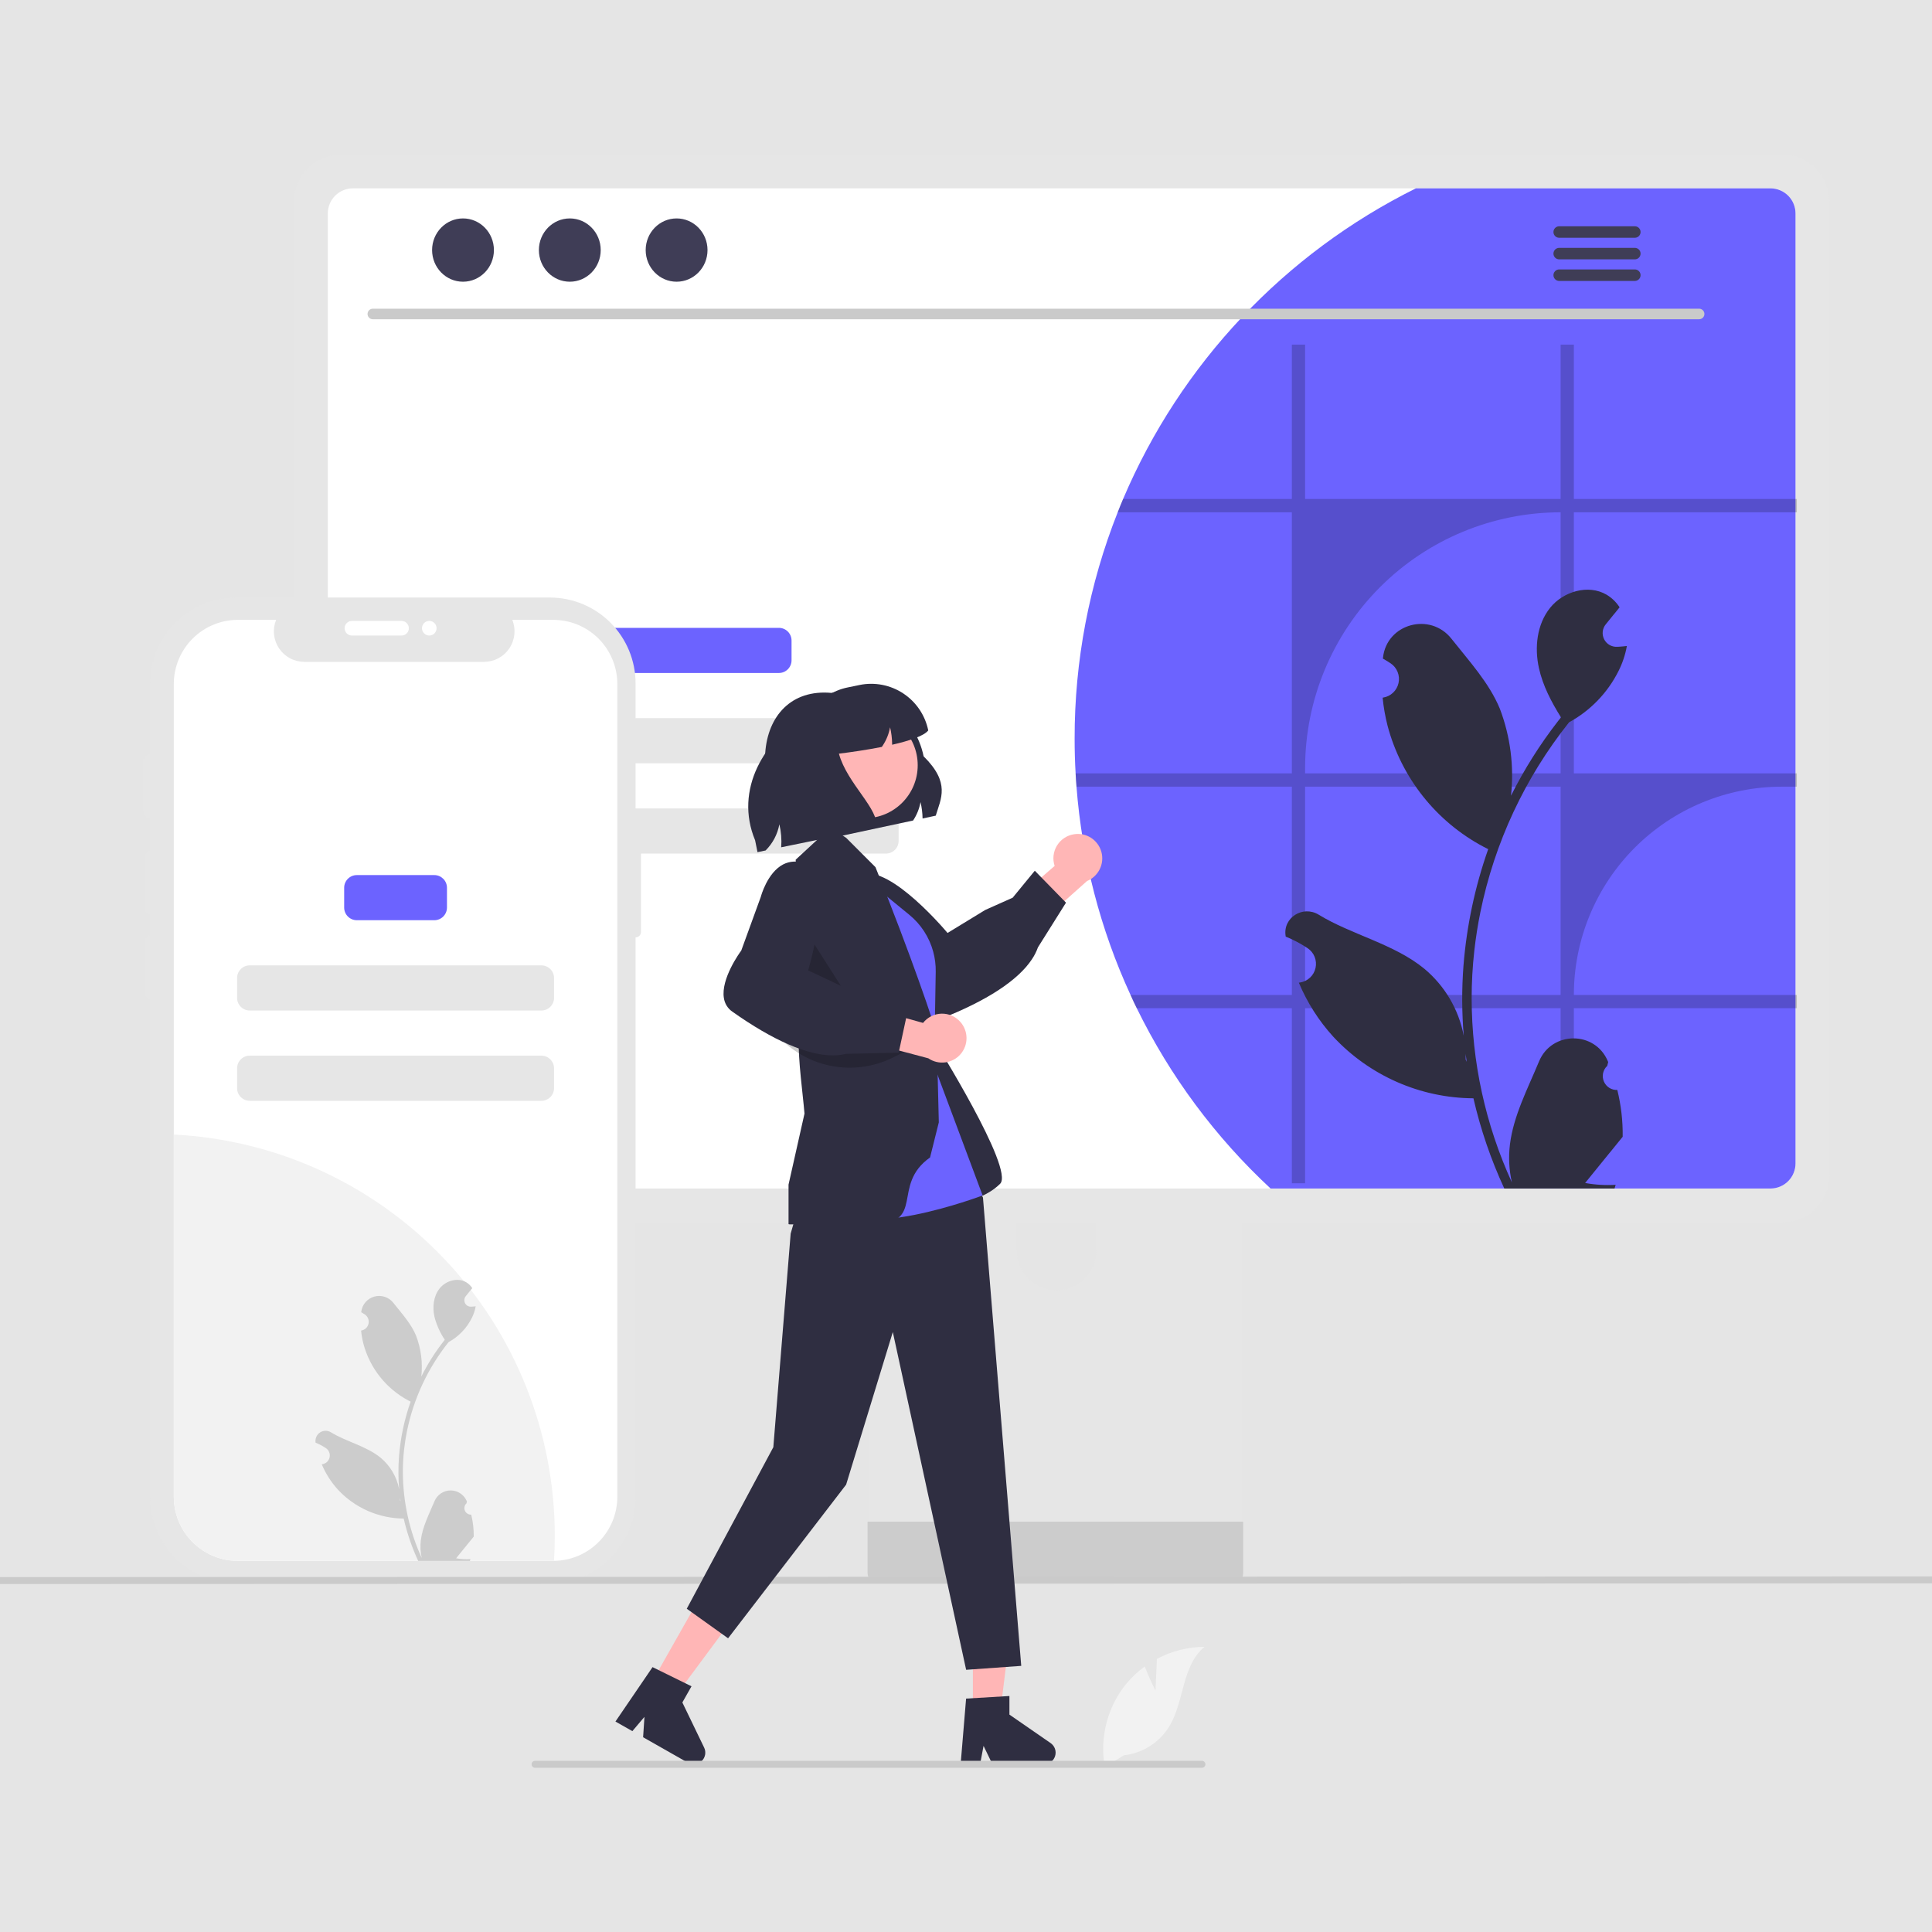 <svg width="200" height="200" viewBox="0 0 200 200" fill="none" xmlns="http://www.w3.org/2000/svg">
<rect width="200" height="200" fill="#E5E5E5"/>
<g clip-path="url(#clip0_0_1)">
<g clip-path="url(#clip1_0_1)">
<path d="M164.939 41.729C164.939 41.546 165.012 41.371 165.141 41.241C165.27 41.112 165.446 41.039 165.628 41.039H170.319C170.501 41.039 170.677 41.111 170.806 41.241C170.936 41.371 171.008 41.546 171.008 41.729C171.008 41.913 170.936 42.088 170.806 42.218C170.677 42.347 170.501 42.42 170.319 42.42H165.628C165.446 42.42 165.27 42.347 165.141 42.218C165.012 42.088 164.939 41.913 164.939 41.729Z" fill="#E6E6E6"/>
<path d="M172.664 41.729C172.664 41.546 172.736 41.371 172.866 41.241C172.995 41.112 173.17 41.039 173.353 41.039H178.043C178.226 41.039 178.402 41.111 178.531 41.241C178.66 41.371 178.733 41.546 178.733 41.729C178.733 41.913 178.66 42.088 178.531 42.218C178.402 42.347 178.226 42.42 178.043 42.42H173.353C173.17 42.42 172.995 42.347 172.866 42.218C172.736 42.088 172.664 41.913 172.664 41.729Z" fill="#E6E6E6"/>
<path d="M169.767 53.956C170.576 53.956 171.232 53.285 171.232 52.456C171.232 51.628 170.576 50.957 169.767 50.957C168.958 50.957 168.302 51.628 168.302 52.456C168.302 53.285 168.958 53.956 169.767 53.956Z" fill="#3F3D56"/>
<path d="M174.827 53.956C175.636 53.956 176.292 53.285 176.292 52.456C176.292 51.628 175.636 50.957 174.827 50.957C174.018 50.957 173.362 51.628 173.362 52.456C173.362 53.285 174.018 53.956 174.827 53.956Z" fill="#3F3D56"/>
<path d="M179.888 53.956C180.697 53.956 181.353 53.285 181.353 52.456C181.353 51.628 180.697 50.957 179.888 50.957C179.079 50.957 178.423 51.628 178.423 52.456C178.423 53.285 179.079 53.956 179.888 53.956Z" fill="#3F3D56"/>
<path d="M126.711 102.193H91.794C91.3 102.194 90.827 102.391 90.478 102.741C90.129 103.091 89.934 103.566 89.934 104.06V159.291H128.576V104.06C128.576 103.815 128.528 103.572 128.434 103.346C128.34 103.119 128.203 102.913 128.03 102.74C127.856 102.566 127.651 102.429 127.424 102.335C127.198 102.241 126.956 102.193 126.711 102.193ZM109.37 133.574C108.278 133.569 107.232 133.132 106.46 132.359C105.688 131.586 105.252 130.539 105.247 129.446V123.075C105.248 121.981 105.683 120.932 106.456 120.158C107.229 119.385 108.277 118.95 109.37 118.95C110.463 118.95 111.511 119.385 112.284 120.158C113.057 120.932 113.492 121.981 113.493 123.075V129.446C113.488 130.539 113.052 131.586 112.28 132.359C111.508 133.132 110.462 133.569 109.37 133.574V133.574Z" fill="#E6E6E6"/>
<path d="M89.814 157.524V162.853C89.815 163.129 89.925 163.393 90.12 163.589C90.315 163.784 90.579 163.894 90.855 163.894H127.655C127.931 163.893 128.194 163.783 128.389 163.588C128.584 163.393 128.694 163.129 128.695 162.853V157.524L89.814 157.524Z" fill="#CCCCCC"/>
<path d="M184.529 16H35.275C33.993 16.002 32.764 16.513 31.857 17.421C30.95 18.329 30.44 19.56 30.438 20.844V121.694C30.439 122.978 30.949 124.209 31.856 125.117C32.763 126.025 33.993 126.536 35.275 126.537H184.529C185.811 126.536 187.041 126.025 187.948 125.117C188.855 124.209 189.365 122.978 189.366 121.694V20.844C189.364 19.56 188.854 18.329 187.947 17.421C187.04 16.513 185.811 16.002 184.529 16Z" fill="#E6E6E6"/>
<path d="M183.283 19.499H36.522C35.836 19.5 35.178 19.774 34.693 20.261C34.208 20.747 33.935 21.407 33.935 22.094V120.444C33.936 121.131 34.209 121.789 34.694 122.275C35.179 122.76 35.837 123.034 36.522 123.035H183.283C183.969 123.034 184.626 122.76 185.111 122.275C185.596 121.789 185.869 121.131 185.87 120.444V22.094C185.87 21.407 185.598 20.747 185.113 20.261C184.628 19.774 183.97 19.5 183.283 19.499Z" fill="white"/>
<path d="M185.87 22.094V120.444C185.869 121.131 185.596 121.789 185.111 122.275C184.626 122.76 183.969 123.034 183.283 123.035H131.532C125.807 117.719 121.11 111.391 117.677 104.369C117.451 103.916 117.236 103.459 117.032 102.995C113.904 96.199 112.01 88.899 111.438 81.437C111.401 80.98 111.368 80.522 111.347 80.058C111.277 78.874 111.245 77.673 111.245 76.466C111.234 68.443 112.747 60.491 115.703 53.034C115.881 52.571 116.069 52.113 116.263 51.655C122.211 37.66 132.961 26.255 146.57 19.499H183.283C183.97 19.5 184.628 19.774 185.113 20.261C185.598 20.747 185.87 21.407 185.87 22.094Z" fill="#6C63FF"/>
<path d="M175.906 33.049H38.582C38.439 33.046 38.303 32.987 38.203 32.885C38.103 32.783 38.048 32.645 38.048 32.502C38.048 32.359 38.103 32.222 38.203 32.12C38.303 32.017 38.439 31.958 38.582 31.955H175.906C176.048 31.958 176.184 32.017 176.284 32.12C176.384 32.222 176.44 32.359 176.44 32.502C176.44 32.645 176.384 32.783 176.284 32.885C176.184 32.987 176.048 33.046 175.906 33.049V33.049Z" fill="#CACACA"/>
<path d="M47.93 29.163C49.697 29.163 51.13 27.697 51.13 25.887C51.13 24.078 49.697 22.611 47.93 22.611C46.162 22.611 44.73 24.078 44.73 25.887C44.73 27.697 46.162 29.163 47.93 29.163Z" fill="#3F3D56"/>
<path d="M58.986 29.163C60.753 29.163 62.186 27.697 62.186 25.887C62.186 24.078 60.753 22.611 58.986 22.611C57.218 22.611 55.785 24.078 55.785 25.887C55.785 27.697 57.218 29.163 58.986 29.163Z" fill="#3F3D56"/>
<path d="M70.042 29.163C71.809 29.163 73.242 27.697 73.242 25.887C73.242 24.078 71.809 22.611 70.042 22.611C68.274 22.611 66.841 24.078 66.841 25.887C66.841 27.697 68.274 29.163 70.042 29.163Z" fill="#3F3D56"/>
<path d="M169.249 23.423H161.395C161.24 23.427 161.092 23.491 160.983 23.602C160.874 23.713 160.812 23.863 160.812 24.019C160.812 24.175 160.874 24.324 160.983 24.436C161.092 24.547 161.24 24.611 161.395 24.614H169.249C169.405 24.611 169.553 24.547 169.662 24.436C169.771 24.324 169.832 24.175 169.832 24.019C169.832 23.863 169.771 23.713 169.662 23.602C169.553 23.491 169.405 23.427 169.249 23.423V23.423Z" fill="#3F3D56"/>
<path d="M169.249 25.659H161.395C161.24 25.662 161.092 25.726 160.983 25.837C160.874 25.948 160.812 26.098 160.812 26.254C160.812 26.41 160.874 26.559 160.983 26.671C161.092 26.782 161.24 26.846 161.395 26.849H169.249C169.405 26.846 169.553 26.782 169.662 26.671C169.771 26.559 169.832 26.41 169.832 26.254C169.832 26.098 169.771 25.948 169.662 25.837C169.553 25.726 169.405 25.662 169.249 25.659V25.659Z" fill="#3F3D56"/>
<path d="M169.249 27.891H161.395C161.24 27.894 161.092 27.958 160.983 28.069C160.874 28.18 160.812 28.33 160.812 28.486C160.812 28.642 160.874 28.792 160.983 28.903C161.092 29.014 161.24 29.078 161.395 29.081H169.249C169.405 29.078 169.553 29.014 169.662 28.903C169.771 28.792 169.832 28.642 169.832 28.486C169.832 28.33 169.771 28.18 169.662 28.069C169.553 27.958 169.405 27.894 169.249 27.891V27.891Z" fill="#3F3D56"/>
<path d="M80.629 64.995H61.425C60.701 64.995 60.114 65.583 60.114 66.308V68.355C60.114 69.08 60.701 69.668 61.425 69.668H80.629C81.353 69.668 81.941 69.08 81.941 68.355V66.308C81.941 65.583 81.353 64.995 80.629 64.995Z" fill="#6C63FF"/>
<path d="M91.714 74.342H50.34C49.616 74.342 49.029 74.93 49.029 75.655V77.702C49.029 78.427 49.616 79.015 50.34 79.015H91.714C92.438 79.015 93.025 78.427 93.025 77.702V75.655C93.025 74.93 92.438 74.342 91.714 74.342Z" fill="#E6E6E6"/>
<path d="M91.714 83.689H50.34C49.616 83.689 49.029 84.277 49.029 85.002V87.049C49.029 87.774 49.616 88.362 50.34 88.362H91.714C92.438 88.362 93.025 87.774 93.025 87.049V85.002C93.025 84.277 92.438 83.689 91.714 83.689Z" fill="#E6E6E6"/>
<path d="M52.62 117.396C52.623 119.321 52.281 121.231 51.609 123.035H36.522C35.837 123.034 35.179 122.76 34.694 122.275C34.209 121.789 33.936 121.131 33.935 120.444V101.444C34.778 101.308 35.631 101.239 36.485 101.24C38.604 101.24 40.702 101.657 42.66 102.469C44.617 103.281 46.396 104.471 47.894 105.972C49.393 107.472 50.581 109.253 51.392 111.213C52.203 113.174 52.62 115.275 52.62 117.396V117.396Z" fill="#6C63FF"/>
<path opacity="0.2" d="M186.004 53.034V51.655H162.926V35.677H161.554V51.655H135.103V35.677H133.732V51.655H116.263C116.069 52.113 115.881 52.571 115.703 53.034H133.732V80.059H111.347C111.368 80.522 111.401 80.98 111.438 81.437H133.732V102.996H117.032C117.236 103.459 117.451 103.916 117.677 104.369H133.732V122.491H135.103V104.369H161.554V122.491H162.926V104.369H186.004V102.995H162.926V102.995C162.926 100.164 163.483 97.361 164.565 94.746C165.647 92.13 167.232 89.753 169.232 87.751C171.231 85.75 173.604 84.162 176.216 83.078C178.829 81.995 181.628 81.437 184.456 81.437H186.004V80.059H162.926V53.034H186.004ZM161.554 102.995H135.103V81.437H161.554V102.995ZM161.554 80.059H135.103V79.52C135.103 72.496 137.89 65.759 142.85 60.792C147.811 55.825 154.539 53.034 161.554 53.034H161.554V80.059Z" fill="black"/>
<path d="M167.423 112.831C167.128 112.845 166.837 112.768 166.588 112.61C166.339 112.452 166.144 112.221 166.031 111.949C165.917 111.677 165.889 111.376 165.952 111.088C166.015 110.799 166.165 110.537 166.381 110.337C166.417 110.193 166.443 110.089 166.479 109.945C166.466 109.914 166.453 109.882 166.44 109.851C165.117 106.692 160.633 106.713 159.321 109.877C158.156 112.686 156.674 115.499 156.309 118.468C156.148 119.78 156.216 121.111 156.509 122.4C153.774 116.426 152.354 109.933 152.345 103.362C152.344 101.713 152.436 100.065 152.619 98.426C152.77 97.082 152.98 95.748 153.249 94.424C154.715 87.238 157.862 80.503 162.432 74.771C164.644 73.563 166.433 71.704 167.558 69.446C167.965 68.635 168.253 67.768 168.413 66.874C168.163 66.907 167.91 66.927 167.66 66.944C167.582 66.948 167.501 66.952 167.423 66.956L167.394 66.957C167.119 66.97 166.847 66.902 166.61 66.763C166.374 66.625 166.182 66.42 166.058 66.175C165.935 65.929 165.885 65.653 165.914 65.38C165.943 65.107 166.051 64.848 166.224 64.634C166.332 64.501 166.44 64.369 166.547 64.236C166.711 64.031 166.879 63.831 167.042 63.626C167.061 63.606 167.079 63.586 167.096 63.564C167.284 63.331 167.472 63.102 167.66 62.868C167.317 62.334 166.855 61.887 166.31 61.562C164.424 60.456 161.823 61.221 160.461 62.93C159.094 64.638 158.837 67.034 159.311 69.168C159.716 70.995 160.6 72.67 161.594 74.263C161.491 74.394 161.385 74.521 161.283 74.653C159.413 77.059 157.784 79.644 156.418 82.37C156.75 79.316 156.354 76.228 155.261 73.358C154.154 70.684 152.079 68.431 150.251 66.119C148.056 63.342 143.555 64.554 143.168 68.074C143.164 68.109 143.161 68.142 143.157 68.177C143.429 68.33 143.694 68.493 143.954 68.665C144.281 68.883 144.534 69.196 144.68 69.561C144.827 69.925 144.86 70.326 144.775 70.71C144.69 71.094 144.491 71.444 144.204 71.713C143.918 71.981 143.556 72.157 143.168 72.217L143.129 72.224C143.225 73.203 143.396 74.174 143.64 75.128C144.346 77.79 145.594 80.278 147.305 82.434C149.016 84.591 151.154 86.371 153.584 87.662C153.744 87.743 153.899 87.825 154.059 87.903C152.686 91.797 151.826 95.854 151.498 99.97C151.313 102.399 151.323 104.838 151.531 107.265L151.518 107.179C150.995 104.481 149.557 102.046 147.448 100.285C144.316 97.709 139.891 96.76 136.512 94.689C134.885 93.692 132.801 94.981 133.084 96.869C133.089 96.899 133.094 96.929 133.098 96.96C133.602 97.165 134.092 97.402 134.567 97.668C134.838 97.822 135.104 97.984 135.364 98.156C135.691 98.375 135.944 98.687 136.09 99.052C136.236 99.417 136.269 99.818 136.184 100.202C136.099 100.586 135.901 100.935 135.614 101.204C135.327 101.473 134.966 101.649 134.578 101.709L134.538 101.715C134.51 101.719 134.485 101.723 134.456 101.727C135.317 103.785 136.525 105.679 138.027 107.327C139.883 109.321 142.127 110.914 144.62 112.01C147.112 113.105 149.803 113.679 152.525 113.696H152.529C153.268 116.911 154.339 120.041 155.724 123.035H167.137C167.177 122.908 167.214 122.777 167.251 122.65C166.195 122.716 165.134 122.653 164.093 122.461C164.94 121.421 165.787 120.372 166.633 119.332C166.652 119.313 166.67 119.292 166.687 119.271C167.116 118.738 167.55 118.21 167.979 117.677L167.979 117.677C168.002 116.044 167.815 114.416 167.423 112.832L167.423 112.831ZM154.353 87.088L154.359 87.08L154.353 87.096V87.088ZM151.825 109.907L151.727 109.686C151.731 109.526 151.731 109.366 151.727 109.203C151.727 109.158 151.719 109.112 151.719 109.067C151.756 109.35 151.788 109.633 151.829 109.915L151.825 109.907Z" fill="#2F2E41"/>
<path d="M65.795 86.104V70.745C65.795 68.387 64.859 66.126 63.194 64.459C61.53 62.792 59.272 61.856 56.917 61.856H24.42C22.066 61.856 19.808 62.792 18.143 64.459C16.478 66.126 15.542 68.387 15.542 70.745V155.005C15.542 157.363 16.478 159.624 18.143 161.291C19.808 162.958 22.066 163.894 24.42 163.894H56.917C58.083 163.894 59.237 163.664 60.314 163.218C61.392 162.771 62.37 162.116 63.194 161.291C64.019 160.465 64.673 159.485 65.119 158.407C65.565 157.328 65.795 156.172 65.795 155.005V97.037C65.943 97.037 66.086 96.978 66.191 96.872C66.296 96.767 66.355 96.625 66.355 96.476V86.665C66.355 86.516 66.296 86.373 66.191 86.268C66.086 86.163 65.943 86.104 65.795 86.104V86.104Z" fill="#E6E6E6"/>
<path d="M63.905 70.806V154.944C63.906 156.692 63.217 158.369 61.989 159.612C60.762 160.854 59.094 161.561 57.349 161.579C57.325 161.582 57.301 161.583 57.276 161.582H24.621C22.863 161.582 21.177 160.883 19.934 159.638C18.691 158.393 17.992 156.705 17.992 154.944V70.806C17.992 69.046 18.691 67.357 19.934 66.112C21.177 64.868 22.863 64.168 24.621 64.168H28.584C28.389 64.647 28.315 65.167 28.368 65.681C28.421 66.196 28.599 66.69 28.887 67.119C29.175 67.548 29.564 67.9 30.02 68.143C30.476 68.387 30.984 68.514 31.501 68.515H50.118C50.635 68.513 51.142 68.385 51.597 68.141C52.053 67.897 52.441 67.546 52.729 67.117C53.016 66.688 53.194 66.194 53.247 65.68C53.3 65.166 53.227 64.647 53.032 64.168H57.276C59.034 64.168 60.72 64.868 61.964 66.112C63.207 67.357 63.905 69.046 63.905 70.806Z" fill="white"/>
<path d="M57.431 158.985C57.431 159.857 57.403 160.721 57.349 161.579C57.325 161.582 57.301 161.583 57.276 161.582H24.621C22.863 161.582 21.177 160.883 19.934 159.638C18.691 158.393 17.992 156.705 17.992 154.944V117.449C28.632 117.986 38.658 122.596 45.999 130.327C53.339 138.058 57.432 148.318 57.431 158.985V158.985Z" fill="#F2F2F2"/>
<path d="M15.722 94.696C15.522 94.696 15.33 94.616 15.188 94.474C15.046 94.332 14.966 94.14 14.966 93.939V88.794C14.966 88.593 15.046 88.401 15.188 88.259C15.329 88.117 15.522 88.037 15.722 88.037C15.922 88.037 16.115 88.117 16.256 88.259C16.398 88.401 16.478 88.593 16.478 88.794V93.939C16.477 94.14 16.398 94.332 16.256 94.474C16.114 94.616 15.922 94.696 15.722 94.696Z" fill="#E6E6E6"/>
<path d="M44.958 90.588H36.939C36.215 90.588 35.628 91.176 35.628 91.901V93.948C35.628 94.673 36.215 95.261 36.939 95.261H44.958C45.683 95.261 46.27 94.673 46.27 93.948V91.901C46.27 91.176 45.683 90.588 44.958 90.588Z" fill="#6C63FF"/>
<path d="M56.043 99.935H25.854C25.13 99.935 24.543 100.523 24.543 101.248V103.295C24.543 104.02 25.13 104.608 25.854 104.608H56.043C56.768 104.608 57.355 104.02 57.355 103.295V101.248C57.355 100.523 56.768 99.935 56.043 99.935Z" fill="#E6E6E6"/>
<path d="M56.043 109.282H25.854C25.13 109.282 24.543 109.87 24.543 110.595V112.642C24.543 113.367 25.13 113.955 25.854 113.955H56.043C56.768 113.955 57.355 113.367 57.355 112.642V110.595C57.355 109.87 56.768 109.282 56.043 109.282Z" fill="#E6E6E6"/>
<path d="M48.779 156.794C48.641 156.8 48.505 156.764 48.388 156.69C48.271 156.616 48.179 156.508 48.126 156.38C48.073 156.252 48.06 156.111 48.089 155.976C48.119 155.84 48.189 155.717 48.291 155.623L48.337 155.439C48.331 155.425 48.325 155.41 48.318 155.395C48.179 155.066 47.946 154.786 47.648 154.589C47.35 154.392 47.001 154.287 46.644 154.289C46.287 154.29 45.938 154.397 45.642 154.596C45.345 154.795 45.114 155.078 44.977 155.408C44.431 156.726 43.735 158.046 43.564 159.439C43.489 160.055 43.52 160.679 43.658 161.284C42.375 158.481 41.708 155.434 41.704 152.35C41.704 151.576 41.746 150.803 41.833 150.034C41.904 149.403 42.002 148.777 42.128 148.156C42.816 144.784 44.293 141.623 46.438 138.934C47.476 138.366 48.315 137.494 48.843 136.435C49.034 136.054 49.169 135.647 49.244 135.228C49.127 135.243 49.008 135.253 48.891 135.26C48.854 135.262 48.816 135.264 48.779 135.266L48.766 135.267C48.637 135.273 48.51 135.241 48.398 135.176C48.287 135.111 48.197 135.015 48.139 134.9C48.081 134.784 48.058 134.655 48.071 134.527C48.085 134.398 48.136 134.277 48.217 134.177C48.267 134.114 48.318 134.052 48.369 133.99C48.446 133.894 48.524 133.8 48.601 133.703C48.61 133.694 48.618 133.685 48.626 133.675C48.714 133.565 48.803 133.457 48.891 133.348C48.73 133.097 48.513 132.888 48.257 132.735C47.373 132.216 46.152 132.575 45.512 133.377C44.871 134.178 44.75 135.303 44.973 136.304C45.192 137.156 45.554 137.965 46.044 138.695C45.996 138.757 45.946 138.816 45.898 138.878C45.021 140.007 44.256 141.22 43.615 142.499C43.771 141.066 43.585 139.617 43.073 138.27C42.553 137.015 41.579 135.958 40.721 134.873C40.495 134.582 40.187 134.364 39.836 134.248C39.486 134.132 39.109 134.122 38.754 134.221C38.398 134.319 38.079 134.52 37.838 134.8C37.596 135.079 37.443 135.424 37.398 135.791C37.396 135.807 37.394 135.823 37.392 135.839C37.52 135.911 37.645 135.987 37.767 136.068C37.92 136.171 38.038 136.317 38.107 136.488C38.176 136.66 38.191 136.848 38.151 137.028C38.112 137.208 38.018 137.372 37.884 137.498C37.749 137.624 37.58 137.707 37.398 137.735L37.379 137.738C37.424 138.198 37.505 138.653 37.619 139.101C37.95 140.35 38.536 141.517 39.339 142.53C40.142 143.542 41.145 144.377 42.285 144.983C42.36 145.021 42.433 145.059 42.508 145.096C41.864 146.923 41.46 148.827 41.306 150.759C41.219 151.898 41.225 153.043 41.322 154.182L41.316 154.142C41.07 152.875 40.396 151.733 39.406 150.907C37.936 149.698 35.86 149.252 34.274 148.281C34.105 148.172 33.909 148.114 33.709 148.114C33.509 148.113 33.313 148.17 33.144 148.278C32.975 148.385 32.84 148.539 32.755 148.721C32.67 148.902 32.639 149.105 32.666 149.303L32.672 149.346C32.908 149.442 33.139 149.553 33.361 149.678C33.489 149.75 33.613 149.827 33.735 149.907C33.889 150.01 34.007 150.156 34.076 150.328C34.145 150.499 34.16 150.687 34.12 150.867C34.08 151.048 33.987 151.211 33.853 151.338C33.718 151.464 33.549 151.546 33.367 151.575L33.348 151.577C33.334 151.579 33.323 151.581 33.309 151.583C33.713 152.549 34.28 153.438 34.985 154.211C35.856 155.147 36.909 155.894 38.079 156.408C39.248 156.922 40.511 157.192 41.788 157.2H41.79C42.137 158.709 42.639 160.177 43.289 161.582H48.645C48.664 161.523 48.682 161.461 48.699 161.401C48.203 161.433 47.706 161.403 47.217 161.313C47.614 160.825 48.012 160.333 48.409 159.844C48.418 159.835 48.426 159.826 48.434 159.816C48.636 159.566 48.839 159.318 49.041 159.068L49.041 159.068C49.051 158.302 48.964 157.538 48.779 156.794L48.779 156.794ZM42.646 144.713L42.649 144.71L42.646 144.717V144.713ZM41.46 155.422L41.414 155.318C41.416 155.243 41.416 155.168 41.414 155.091C41.414 155.07 41.41 155.049 41.41 155.028C41.428 155.16 41.443 155.293 41.462 155.426L41.46 155.422Z" fill="#CCCCCC"/>
<path d="M15.571 84.708C15.37 84.708 15.178 84.628 15.037 84.486C14.895 84.344 14.815 84.152 14.815 83.951V78.806C14.815 78.605 14.895 78.412 15.037 78.27C15.178 78.129 15.37 78.049 15.571 78.049C15.771 78.049 15.963 78.129 16.105 78.27C16.247 78.412 16.327 78.605 16.327 78.806V83.951C16.326 84.152 16.247 84.344 16.105 84.486C15.963 84.628 15.771 84.708 15.571 84.708V84.708Z" fill="#E6E6E6"/>
<path d="M35.672 65.034C35.673 64.833 35.752 64.641 35.894 64.499C36.036 64.357 36.228 64.277 36.428 64.277H41.567C41.767 64.277 41.959 64.357 42.101 64.499C42.243 64.641 42.323 64.833 42.323 65.034C42.323 65.234 42.243 65.427 42.101 65.569C41.959 65.711 41.767 65.79 41.567 65.79H36.428C36.228 65.79 36.036 65.71 35.894 65.569C35.752 65.427 35.673 65.234 35.672 65.034Z" fill="white"/>
<path d="M15.722 103.474C15.522 103.474 15.33 103.394 15.188 103.252C15.046 103.11 14.966 102.918 14.966 102.717V97.572C14.966 97.371 15.046 97.178 15.188 97.037C15.329 96.895 15.522 96.815 15.722 96.815C15.922 96.815 16.115 96.895 16.256 97.037C16.398 97.178 16.478 97.371 16.478 97.572V102.717C16.477 102.918 16.398 103.11 16.256 103.252C16.114 103.394 15.922 103.474 15.722 103.474V103.474Z" fill="#E6E6E6"/>
<path d="M44.438 65.79C44.856 65.79 45.194 65.452 45.194 65.034C45.194 64.616 44.856 64.277 44.438 64.277C44.021 64.277 43.683 64.616 43.683 65.034C43.683 65.452 44.021 65.79 44.438 65.79Z" fill="white"/>
<path d="M245.64 163.892L-13.64 163.985C-13.735 163.985 -13.827 163.947 -13.894 163.879C-13.961 163.812 -13.999 163.72 -13.999 163.625C-13.999 163.53 -13.961 163.438 -13.894 163.371C-13.827 163.303 -13.735 163.265 -13.64 163.265L245.64 163.172C245.736 163.172 245.827 163.21 245.895 163.277C245.962 163.345 246 163.436 246 163.532C246 163.628 245.962 163.719 245.895 163.787C245.827 163.854 245.736 163.892 245.64 163.892Z" fill="#CACACA"/>
<path d="M96.868 84.437L95.504 84.73C95.495 84.159 95.424 83.59 95.292 83.034C95.168 83.715 94.907 84.363 94.524 84.939L86.702 86.612L79.193 78.677C79.181 74.709 81.382 71.694 85.327 71.694C85.565 71.694 85.811 71.705 86.061 71.728C88.192 71.371 90.379 71.856 92.161 73.081C93.943 74.305 95.18 76.175 95.613 78.295C98.409 81.052 97.395 82.673 96.868 84.437Z" fill="#2F2E41"/>
<path d="M100.714 177.24H103.551L104.901 166.282L100.713 166.282L100.714 177.24Z" fill="#FFB6B6"/>
<path d="M100.01 175.838L104.495 175.57V177.495L108.759 180.443C108.97 180.589 109.128 180.798 109.212 181.041C109.295 181.283 109.299 181.545 109.223 181.79C109.147 182.035 108.995 182.249 108.788 182.401C108.582 182.552 108.333 182.634 108.077 182.634H102.737L101.817 180.731L101.458 182.634H99.444L100.01 175.838Z" fill="#2F2E41"/>
<path d="M67.474 174.148L69.942 175.549L76.516 166.686L72.874 164.616L67.474 174.148Z" fill="#FFB6B6"/>
<path d="M67.552 172.581L71.585 174.564L70.637 176.238L72.892 180.909C73.004 181.14 73.039 181.401 72.992 181.652C72.945 181.904 72.819 182.135 72.632 182.31C72.445 182.485 72.208 182.596 71.953 182.626C71.699 182.656 71.442 182.604 71.219 182.478L66.575 179.839L66.713 177.729L65.462 179.207L63.711 178.212L67.552 172.581Z" fill="#2F2E41"/>
<path d="M111.201 86.357C110.837 86.41 110.49 86.542 110.183 86.743C109.876 86.945 109.616 87.212 109.423 87.525C109.23 87.838 109.108 88.189 109.065 88.555C109.022 88.92 109.06 89.29 109.176 89.639L104.834 93.402L106.474 96.602L112.531 91.202C113.104 90.968 113.571 90.533 113.845 89.977C114.118 89.422 114.179 88.785 114.015 88.188C113.851 87.591 113.474 87.075 112.955 86.737C112.437 86.4 111.813 86.265 111.201 86.357H111.201Z" fill="#FFB6B6"/>
<path d="M106.829 99.297C105.381 101.493 102.135 103.614 97.318 105.495C97.052 105.601 96.767 105.652 96.481 105.642C96.195 105.633 95.914 105.564 95.656 105.44C93.838 104.612 92.673 101.532 92.563 101.233L89.042 96.478C88.98 96.408 87.333 94.537 87.522 92.698C87.564 92.312 87.689 91.941 87.889 91.608C88.088 91.276 88.357 90.991 88.677 90.772C91.343 88.794 97.316 95.665 98.091 96.579L101.989 94.2L104.83 92.931L107.123 90.137L110.352 93.443L107.448 98.068C107.293 98.502 107.085 98.915 106.829 99.297V99.297Z" fill="#2F2E41"/>
<path d="M96.703 107.723C96.703 107.723 105.046 121.029 103.534 122.543C102.023 124.056 99.671 124.453 99.671 124.453L94.466 117.7L96.703 107.723Z" fill="#2F2E41"/>
<path d="M89.327 89.551L93.259 92.214C95.086 93.452 96.461 95.253 97.174 97.344C97.887 99.434 97.9 101.701 97.21 103.799L96.103 107.168L89.327 89.551Z" fill="#2F2E41"/>
<path d="M82.374 125.872L81.849 127.706L80.055 149.813L71.094 166.536L75.371 169.595L87.591 153.688L92.424 137.893L100.015 172.858L105.718 172.45L101.757 123.972L94.241 110.326L82.374 125.872Z" fill="#2F2E41"/>
<path d="M88.658 90.221L94.131 94.699C95.332 95.681 96.197 97.015 96.605 98.513V98.513C96.79 99.194 96.878 99.897 96.866 100.602L96.703 110.326L101.721 123.753C101.721 123.753 88.118 128.899 86.304 124.359C84.491 119.819 88.658 90.221 88.658 90.221Z" fill="#6C63FF"/>
<path d="M90.295 126.716C83.5 126.716 81.844 126.767 81.737 126.745L81.629 126.723V122.631L83.281 115.278C83.088 112.996 82.636 109.986 82.677 107.409C82.825 98.094 82.368 88.995 82.368 88.995L85.964 85.671L87.598 86.735L90.629 89.77C94.152 98.451 96.947 106.624 96.965 107.149L97.186 116.186L96.279 119.819C92.177 122.718 95.925 126.716 90.295 126.716Z" fill="#2F2E41"/>
<path opacity="0.2" d="M83.892 97.11L83.066 102.273L88.658 104.582L83.892 97.11Z" fill="black"/>
<path d="M89.526 84.702C92.55 84.702 95.001 82.247 95.001 79.219C95.001 76.191 92.55 73.737 89.526 73.737C86.502 73.737 84.05 76.191 84.05 79.219C84.05 82.247 86.502 84.702 89.526 84.702Z" fill="#FFB6B6"/>
<path opacity="0.2" d="M80.351 107.037C81.808 108.727 83.785 109.884 85.97 110.326C88.156 110.768 90.426 110.471 92.424 109.481L93.616 108.89L80.351 107.037Z" fill="black"/>
<path d="M99.404 105.775C99.16 105.501 98.859 105.283 98.521 105.137C98.184 104.992 97.819 104.922 97.451 104.933C97.084 104.944 96.724 105.036 96.396 105.202C96.068 105.367 95.78 105.603 95.553 105.892L90.025 104.338L88.262 107.471L96.1 109.556C96.61 109.906 97.231 110.057 97.844 109.979C98.458 109.902 99.022 109.601 99.429 109.135C99.837 108.669 100.059 108.07 100.054 107.451C100.05 106.831 99.818 106.235 99.404 105.775H99.404Z" fill="#FFB6B6"/>
<path d="M86.212 109.253C83.583 109.253 80.027 107.71 75.805 104.721C75.57 104.558 75.371 104.348 75.221 104.104C75.071 103.859 74.974 103.587 74.934 103.303C74.623 101.327 76.547 98.656 76.736 98.4L78.759 92.838C78.782 92.747 79.434 90.341 81.071 89.484C81.416 89.307 81.794 89.207 82.181 89.191C82.568 89.174 82.954 89.242 83.313 89.388C86.43 90.525 83.996 99.303 83.662 100.454L87.792 102.401L90.415 104.075L94.007 104.451L93.032 108.971L87.576 109.093C87.13 109.203 86.671 109.256 86.212 109.253V109.253Z" fill="#2F2E41"/>
<path d="M96.092 75.613C95.653 76.183 94.143 76.688 92.35 77.096C92.353 77.058 92.353 77.021 92.353 76.984C92.344 76.413 92.272 75.844 92.141 75.288C92.016 75.969 91.755 76.617 91.373 77.193C91.344 77.236 91.315 77.279 91.284 77.322C89.745 77.626 88.118 77.862 86.843 78.02C87.719 81.181 91.08 83.775 90.716 85.697L80.869 87.711C80.93 86.912 80.866 86.109 80.68 85.33C80.492 86.358 79.994 87.304 79.253 88.041L78.416 88.213L78.167 86.982C76.007 81.787 79.018 76.468 83.952 73.716C84.832 72.396 86.197 71.478 87.751 71.163L88.98 70.91C89.755 70.751 90.555 70.747 91.331 70.897C92.108 71.048 92.848 71.35 93.508 71.787C94.169 72.223 94.737 72.786 95.18 73.442C95.623 74.099 95.933 74.836 96.092 75.613Z" fill="#2F2E41"/>
<path d="M119.616 175.008L119.761 171.729C121.279 170.917 122.972 170.488 124.694 170.479C122.325 172.418 122.621 176.157 121.015 178.765C120.508 179.574 119.825 180.259 119.018 180.769C118.21 181.278 117.299 181.599 116.35 181.708L114.368 182.923C114.096 181.405 114.156 179.845 114.544 178.352C114.932 176.859 115.638 175.468 116.614 174.275C117.169 173.611 117.805 173.02 118.507 172.515C118.981 173.768 119.616 175.008 119.616 175.008Z" fill="#F2F2F2"/>
<path d="M124.422 183H55.387C55.291 183 55.2 182.962 55.133 182.894C55.066 182.827 55.028 182.735 55.028 182.64C55.028 182.544 55.066 182.453 55.133 182.385C55.2 182.318 55.291 182.28 55.387 182.279H124.422C124.469 182.279 124.516 182.288 124.56 182.306C124.604 182.324 124.643 182.351 124.677 182.384C124.711 182.418 124.737 182.458 124.755 182.501C124.773 182.545 124.783 182.592 124.783 182.64C124.783 182.687 124.773 182.734 124.755 182.778C124.737 182.822 124.711 182.861 124.677 182.895C124.643 182.928 124.604 182.955 124.56 182.973C124.516 182.991 124.469 183 124.422 183Z" fill="#CACACA"/>
</g>
</g>
<defs>
<clipPath id="clip0_0_1">
<rect width="200" height="200" fill="white"/>
</clipPath>
<clipPath id="clip1_0_1">
<rect width="260" height="167" fill="white" transform="translate(-14 16)"/>
</clipPath>
</defs>
</svg>
